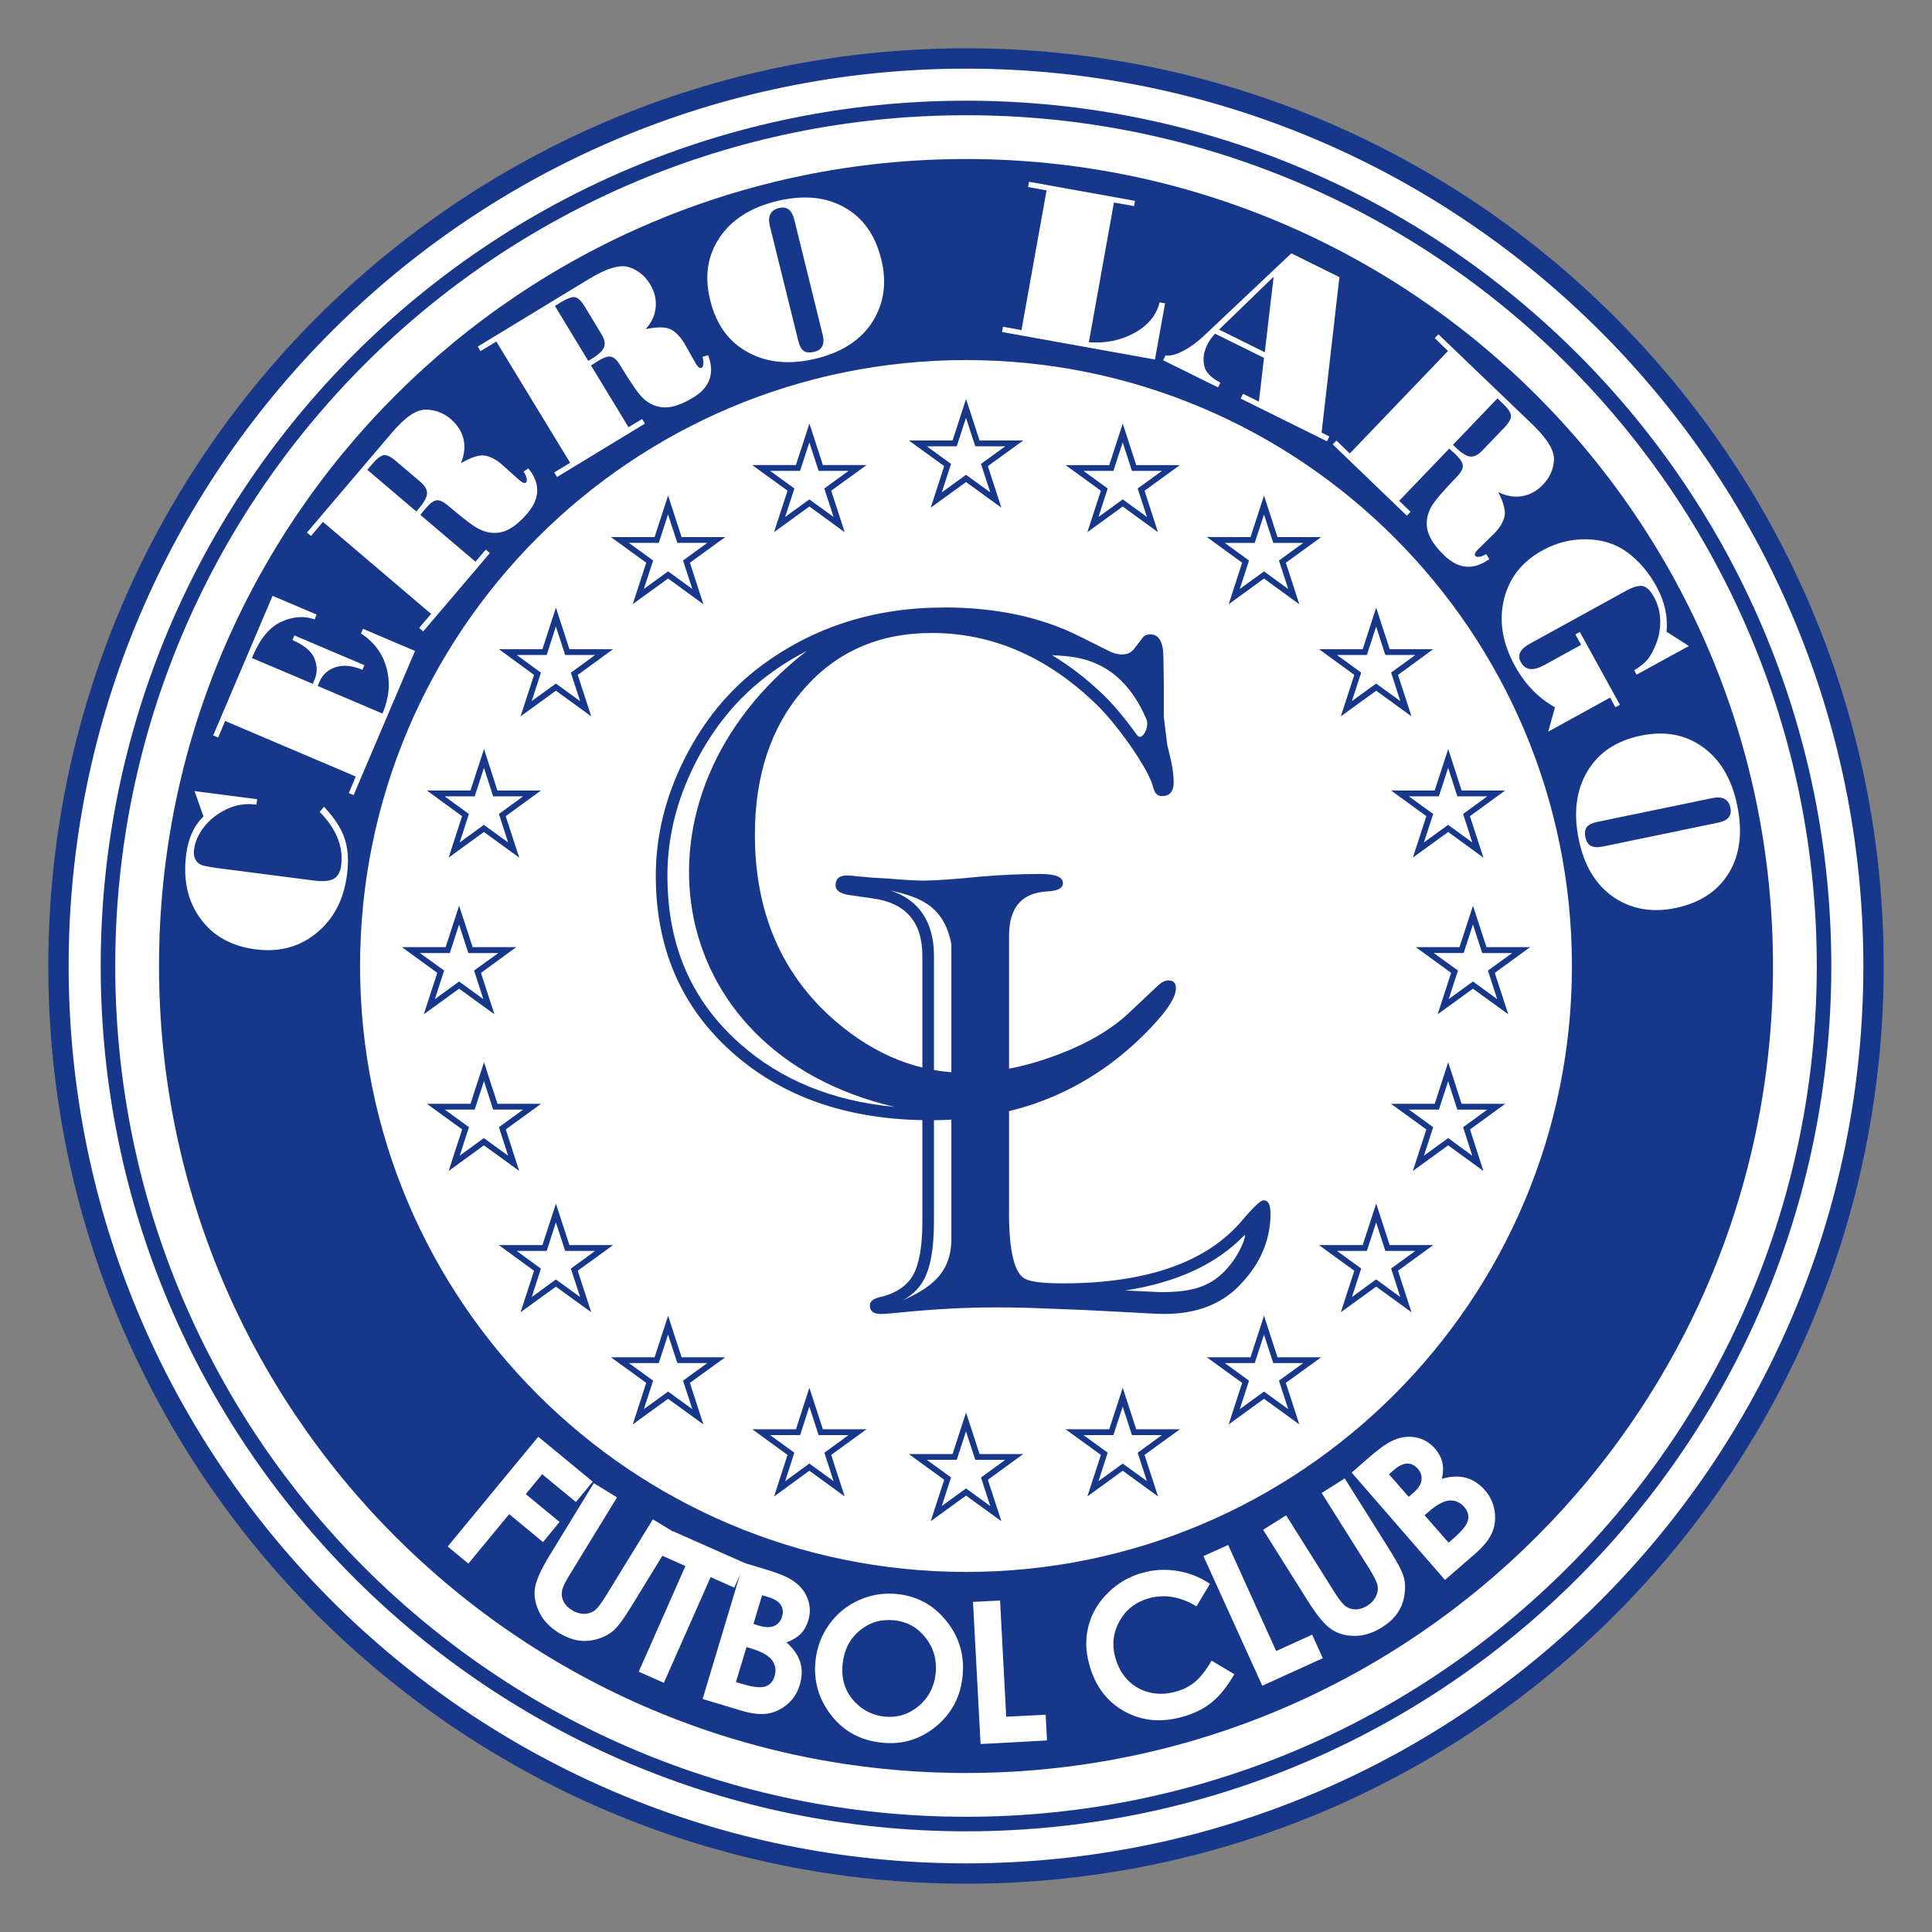 <?xml version="1.0" encoding="UTF-8" standalone="no"?>
<svg
   xmlns:dc="http://purl.org/dc/elements/1.1/"
   xmlns:cc="http://creativecommons.org/ns#"
   xmlns:rdf="http://www.w3.org/1999/02/22-rdf-syntax-ns#"
   xmlns:svg="http://www.w3.org/2000/svg"
   xmlns="http://www.w3.org/2000/svg"
   xmlns:sodipodi="http://sodipodi.sourceforge.net/DTD/sodipodi-0.dtd"
   xmlns:inkscape="http://www.inkscape.org/namespaces/inkscape"
   width="1000"
   height="1000"
   viewBox="0 0 750 750"
   version="1.1"
   id="svg99"
   sodipodi:docname="Cerro Largo Fútbol Club.svg"
   inkscape:version="1.0.1 (3bc2e813f5, 2020-09-07)">
  <rect x="0" y="0" width="750" height="750" fill="#808080" stroke="none"/>
  <defs
     id="defs103" />
  <sodipodi:namedview
     pagecolor="#ffffff"
     bordercolor="#666666"
     borderopacity="1"
     objecttolerance="10"
     gridtolerance="10"
     guidetolerance="10"
     inkscape:pageopacity="0"
     inkscape:pageshadow="2"
     inkscape:window-width="1920"
     inkscape:window-height="1017"
     id="namedview101"
     showgrid="false"
     inkscape:zoom="0.827"
     inkscape:cx="500"
     inkscape:cy="500"
     inkscape:window-x="-8"
     inkscape:window-y="-8"
     inkscape:window-maximized="1"
     inkscape:current-layer="svg99"
     inkscape:document-rotation="0"
     units="px" />
  <g
     id="g979"
     transform="matrix(10.478,0,0,10.478,18.75,18.75)">
    <g
       id="surface1">
      <path
         style="fill:#17388a;fill-opacity:1;fill-rule:nonzero;stroke:none"
         d="M 68,34 C 68,52.777 52.777,68 34,68 15.223,68 0,52.777 0,34 0,15.223 15.223,0 34,0 52.777,0 68,15.223 68,34"
         id="path2" />
      <path
         style="fill:#ffffff;fill-opacity:1;fill-rule:nonzero;stroke:none"
         d="M 34,66.059 C 16.293,66.059 1.941,51.703 1.941,34 1.941,16.297 16.293,1.941 34,1.941 51.707,1.941 66.059,16.297 66.059,34 66.059,51.703 51.707,66.059 34,66.059 Z M 34,0.754 C 15.641,0.754 0.754,15.641 0.754,34 0.754,52.359 15.641,67.246 34,67.246 52.359,67.246 67.246,52.359 67.246,34 67.246,15.641 52.359,0.754 34,0.754"
         id="path4" />
      <path
         style="fill:#ffffff;fill-opacity:1;fill-rule:nonzero;stroke:none"
         d="M 34,63.898 C 17.488,63.898 4.102,50.512 4.102,34 4.102,17.488 17.488,4.102 34,4.102 50.512,4.102 63.898,17.488 63.898,34 63.898,50.512 50.512,63.898 34,63.898 Z M 34,2.48 C 16.594,2.48 2.48,16.594 2.48,34 2.48,51.406 16.594,65.52 34,65.52 51.406,65.52 65.52,51.406 65.52,34 65.52,16.594 51.406,2.48 34,2.48"
         id="path6" />
      <path
         style="fill:#ffffff;fill-opacity:1;fill-rule:nonzero;stroke:none"
         d="M 56.449,34 C 56.449,46.395 46.395,56.449 34,56.449 21.602,56.449 11.551,46.395 11.551,34 11.551,21.605 21.602,11.551 34,11.551 46.395,11.551 56.449,21.605 56.449,34"
         id="path8" />
      <path
         style="fill:#17388a;fill-opacity:1;fill-rule:nonzero;stroke:none"
         d="m 33.656,14.746 c 0,0 0.227,-0.691 0.344,-1.055 0.117,0.363 0.344,1.055 0.344,1.055 0,0 0.73,0 1.109,0 -0.309,0.223 -0.898,0.652 -0.898,0.652 0,0 0.227,0.695 0.344,1.055 C 34.59,16.23 34,15.801 34,15.801 c 0,0 -0.59,0.43 -0.898,0.652 0.117,-0.359 0.344,-1.055 0.344,-1.055 0,0 -0.59,-0.43 -0.898,-0.652 0.379,0 1.109,0 1.109,0 z M 33.5,14.531 c -0.141,0 -1.617,0 -1.617,0 0,0 1.195,0.867 1.309,0.949 -0.043,0.133 -0.5,1.539 -0.5,1.539 0,0 1.195,-0.867 1.309,-0.949 0.113,0.082 1.309,0.949 1.309,0.949 0,0 -0.457,-1.406 -0.5,-1.539 0.113,-0.082 1.309,-0.949 1.309,-0.949 0,0 -1.477,0 -1.617,0 -0.043,-0.133 -0.5,-1.539 -0.5,-1.539 0,0 -0.457,1.406 -0.5,1.539"
         id="path10" />
      <path
         style="fill:#17388a;fill-opacity:1;fill-rule:nonzero;stroke:none"
         d="m 33.656,52.297 c 0,0 0.227,-0.691 0.344,-1.055 0.117,0.363 0.344,1.055 0.344,1.055 0,0 0.73,0 1.109,0 -0.309,0.227 -0.898,0.652 -0.898,0.652 0,0 0.227,0.695 0.344,1.059 C 34.59,53.781 34,53.355 34,53.355 c 0,0 -0.59,0.426 -0.898,0.652 0.117,-0.363 0.344,-1.059 0.344,-1.059 0,0 -0.59,-0.426 -0.898,-0.652 0.379,0 1.109,0 1.109,0 z M 33.5,52.082 c -0.141,0 -1.617,0 -1.617,0 0,0 1.195,0.871 1.309,0.953 -0.043,0.129 -0.5,1.535 -0.5,1.535 0,0 1.195,-0.867 1.309,-0.949 0.113,0.082 1.309,0.949 1.309,0.949 0,0 -0.457,-1.406 -0.5,-1.535 0.113,-0.082 1.309,-0.953 1.309,-0.953 0,0 -1.477,0 -1.617,0 -0.043,-0.133 -0.5,-1.539 -0.5,-1.539 0,0 -0.457,1.406 -0.5,1.539"
         id="path12" />
      <path
         style="fill:#17388a;fill-opacity:1;fill-rule:nonzero;stroke:none"
         d="m 27.852,15.656 c 0,0 0.227,-0.695 0.344,-1.055 0.117,0.359 0.344,1.055 0.344,1.055 0,0 0.73,0 1.109,0 C 29.34,15.879 28.75,16.309 28.75,16.309 c 0,0 0.227,0.691 0.344,1.055 -0.309,-0.223 -0.898,-0.652 -0.898,-0.652 0,0 -0.59,0.43 -0.898,0.652 0.121,-0.363 0.344,-1.055 0.344,-1.055 0,0 -0.59,-0.43 -0.898,-0.652 0.383,0 1.109,0 1.109,0 z m -0.156,-0.215 c -0.137,0 -1.617,0 -1.617,0 0,0 1.199,0.867 1.309,0.949 -0.043,0.133 -0.5,1.535 -0.5,1.535 0,0 1.199,-0.867 1.309,-0.949 0.113,0.082 1.309,0.953 1.309,0.953 0,0 -0.457,-1.406 -0.5,-1.539 0.113,-0.082 1.309,-0.949 1.309,-0.949 0,0 -1.477,0 -1.617,0 -0.043,-0.133 -0.5,-1.539 -0.5,-1.539 0,0 -0.457,1.406 -0.5,1.539"
         id="path14" />
      <path
         style="fill:#17388a;fill-opacity:1;fill-rule:nonzero;stroke:none"
         d="m 39.805,50.324 c 0.117,0.359 0.344,1.055 0.344,1.055 0,0 0.727,0 1.109,0 -0.309,0.223 -0.898,0.652 -0.898,0.652 0,0 0.223,0.695 0.344,1.055 -0.309,-0.223 -0.898,-0.652 -0.898,-0.652 0,0 -0.59,0.43 -0.898,0.652 C 39.023,52.727 39.25,52.031 39.25,52.031 c 0,0 -0.59,-0.43 -0.898,-0.652 0.379,0 1.109,0 1.109,0 0,0 0.227,-0.695 0.344,-1.055 z m -0.5,0.84 c -0.141,0 -1.617,0 -1.617,0 0,0 1.195,0.867 1.309,0.949 -0.043,0.133 -0.5,1.539 -0.5,1.539 0,0 1.195,-0.871 1.309,-0.953 0.113,0.082 1.309,0.953 1.309,0.953 0,0 -0.457,-1.406 -0.5,-1.539 0.113,-0.082 1.309,-0.949 1.309,-0.949 0,0 -1.48,0 -1.617,0 -0.043,-0.133 -0.5,-1.539 -0.5,-1.539 0,0 -0.457,1.406 -0.5,1.539"
         id="path16" />
      <path
         style="fill:#17388a;fill-opacity:1;fill-rule:nonzero;stroke:none"
         d="m 22.617,18.324 c 0,0 0.227,-0.695 0.344,-1.055 0.117,0.359 0.344,1.055 0.344,1.055 0,0 0.727,0 1.109,0 -0.309,0.223 -0.898,0.652 -0.898,0.652 0,0 0.227,0.691 0.344,1.055 -0.309,-0.223 -0.898,-0.652 -0.898,-0.652 0,0 -0.59,0.43 -0.898,0.652 0.117,-0.363 0.344,-1.055 0.344,-1.055 0,0 -0.59,-0.43 -0.898,-0.652 0.379,0 1.109,0 1.109,0 z m -0.156,-0.215 c -0.141,0 -1.617,0 -1.617,0 0,0 1.195,0.867 1.309,0.949 -0.043,0.133 -0.5,1.535 -0.5,1.535 0,0 1.195,-0.867 1.309,-0.949 0.113,0.082 1.309,0.953 1.309,0.953 0,0 -0.457,-1.406 -0.5,-1.539 0.113,-0.082 1.309,-0.949 1.309,-0.949 0,0 -1.477,0 -1.617,0 -0.043,-0.133 -0.5,-1.539 -0.5,-1.539 0,0 -0.457,1.406 -0.5,1.539"
         id="path18" />
      <path
         style="fill:#17388a;fill-opacity:1;fill-rule:nonzero;stroke:none"
         d="m 45.039,47.656 c 0.117,0.363 0.344,1.055 0.344,1.055 0,0 0.727,0 1.109,0 -0.309,0.223 -0.898,0.652 -0.898,0.652 0,0 0.227,0.695 0.344,1.055 -0.309,-0.223 -0.898,-0.652 -0.898,-0.652 0,0 -0.59,0.43 -0.898,0.652 0.117,-0.359 0.344,-1.055 0.344,-1.055 0,0 -0.59,-0.43 -0.898,-0.652 0.383,0 1.109,0 1.109,0 0,0 0.227,-0.691 0.344,-1.055 z m -0.5,0.84 c -0.141,0 -1.617,0 -1.617,0 0,0 1.195,0.867 1.309,0.949 -0.043,0.133 -0.5,1.539 -0.5,1.539 0,0 1.195,-0.871 1.309,-0.949 0.113,0.078 1.309,0.949 1.309,0.949 0,0 -0.457,-1.406 -0.5,-1.539 0.113,-0.082 1.309,-0.949 1.309,-0.949 0,0 -1.48,0 -1.617,0 -0.043,-0.133 -0.5,-1.539 -0.5,-1.539 0,0 -0.457,1.406 -0.5,1.539"
         id="path20" />
      <path
         style="fill:#17388a;fill-opacity:1;fill-rule:nonzero;stroke:none"
         d="m 18.465,22.477 c 0,0 0.223,-0.691 0.34,-1.055 0.117,0.363 0.344,1.055 0.344,1.055 0,0 0.73,0 1.109,0 -0.305,0.227 -0.898,0.656 -0.898,0.656 0,0 0.227,0.691 0.344,1.055 -0.309,-0.223 -0.898,-0.652 -0.898,-0.652 0,0 -0.59,0.426 -0.898,0.648 0.121,-0.359 0.344,-1.051 0.344,-1.051 0,0 -0.59,-0.43 -0.898,-0.656 0.383,0 1.113,0 1.113,0 z m -0.16,-0.215 c -0.137,0 -1.613,0 -1.613,0 0,0 1.195,0.871 1.305,0.953 -0.043,0.129 -0.5,1.535 -0.5,1.535 0,0 1.199,-0.867 1.309,-0.949 0.113,0.082 1.309,0.949 1.309,0.949 0,0 -0.457,-1.406 -0.5,-1.535 0.113,-0.082 1.309,-0.953 1.309,-0.953 0,0 -1.477,0 -1.617,0 -0.043,-0.133 -0.5,-1.539 -0.5,-1.539 0,0 -0.457,1.406 -0.5,1.539"
         id="path22" />
      <path
         style="fill:#17388a;fill-opacity:1;fill-rule:nonzero;stroke:none"
         d="m 49.195,43.5 c 0.117,0.363 0.34,1.055 0.34,1.055 0,0 0.73,0 1.113,0 C 50.34,44.781 49.75,45.207 49.75,45.207 c 0,0 0.223,0.695 0.34,1.059 -0.305,-0.227 -0.895,-0.656 -0.895,-0.656 0,0 -0.594,0.43 -0.898,0.656 0.117,-0.363 0.344,-1.059 0.344,-1.059 0,0 -0.59,-0.426 -0.898,-0.652 0.379,0 1.109,0 1.109,0 0,0 0.227,-0.691 0.344,-1.055 z m -0.5,0.84 c -0.141,0 -1.617,0 -1.617,0 0,0 1.195,0.871 1.309,0.949 -0.043,0.133 -0.5,1.539 -0.5,1.539 0,0 1.195,-0.867 1.309,-0.949 0.109,0.082 1.309,0.949 1.309,0.949 0,0 -0.457,-1.406 -0.5,-1.539 0.109,-0.078 1.305,-0.949 1.305,-0.949 0,0 -1.477,0 -1.613,0 -0.043,-0.133 -0.5,-1.539 -0.5,-1.539 0,0 -0.457,1.406 -0.5,1.539"
         id="path24" />
      <path
         style="fill:#17388a;fill-opacity:1;fill-rule:nonzero;stroke:none"
         d="m 15.797,27.715 c 0,0 0.223,-0.695 0.344,-1.059 0.117,0.363 0.34,1.059 0.34,1.059 0,0 0.73,0 1.109,0 -0.309,0.223 -0.895,0.652 -0.895,0.652 0,0 0.223,0.691 0.34,1.055 -0.309,-0.223 -0.898,-0.652 -0.898,-0.652 0,0 -0.59,0.43 -0.895,0.652 0.117,-0.363 0.34,-1.055 0.34,-1.055 0,0 -0.59,-0.43 -0.895,-0.652 0.379,0 1.109,0 1.109,0 z m -0.156,-0.219 c -0.141,0 -1.617,0 -1.617,0 0,0 1.195,0.871 1.305,0.953 -0.043,0.133 -0.496,1.535 -0.496,1.535 0,0 1.195,-0.867 1.305,-0.949 0.113,0.082 1.309,0.949 1.309,0.949 0,0 -0.457,-1.402 -0.5,-1.535 0.113,-0.082 1.309,-0.953 1.309,-0.953 0,0 -1.477,0 -1.617,0 -0.043,-0.133 -0.496,-1.535 -0.496,-1.535 0,0 -0.461,1.402 -0.5,1.535"
         id="path26" />
      <path
         style="fill:#17388a;fill-opacity:1;fill-rule:nonzero;stroke:none"
         d="m 51.863,38.266 c 0.117,0.363 0.34,1.055 0.34,1.055 0,0 0.73,0 1.109,0 -0.305,0.223 -0.895,0.652 -0.895,0.652 0,0 0.223,0.695 0.34,1.055 C 52.453,40.805 51.863,40.375 51.863,40.375 c 0,0 -0.59,0.43 -0.898,0.652 0.117,-0.359 0.344,-1.055 0.344,-1.055 0,0 -0.59,-0.43 -0.898,-0.652 0.379,0 1.109,0 1.109,0 0,0 0.223,-0.691 0.344,-1.055 z m -0.5,0.84 c -0.141,0 -1.617,0 -1.617,0 0,0 1.195,0.867 1.309,0.949 -0.043,0.133 -0.5,1.539 -0.5,1.539 0,0 1.195,-0.871 1.309,-0.949 0.109,0.078 1.305,0.949 1.305,0.949 0,0 -0.453,-1.406 -0.496,-1.539 0.109,-0.082 1.305,-0.949 1.305,-0.949 0,0 -1.477,0 -1.617,0 -0.039,-0.133 -0.496,-1.539 -0.496,-1.539 0,0 -0.457,1.406 -0.5,1.539"
         id="path28" />
      <path
         style="fill:#17388a;fill-opacity:1;fill-rule:nonzero;stroke:none"
         d="m 14.875,33.52 c 0,0 0.227,-0.695 0.344,-1.055 0.117,0.359 0.344,1.055 0.344,1.055 0,0 0.73,0 1.109,0 -0.309,0.223 -0.898,0.648 -0.898,0.648 0,0 0.227,0.695 0.344,1.059 -0.309,-0.223 -0.898,-0.652 -0.898,-0.652 0,0 -0.59,0.43 -0.898,0.652 0.117,-0.363 0.344,-1.059 0.344,-1.059 0,0 -0.59,-0.426 -0.898,-0.648 0.383,0 1.109,0 1.109,0 z m -0.156,-0.219 c -0.137,0 -1.617,0 -1.617,0 0,0 1.195,0.871 1.309,0.953 -0.043,0.133 -0.5,1.535 -0.5,1.535 0,0 1.195,-0.867 1.309,-0.949 0.113,0.082 1.309,0.949 1.309,0.949 0,0 -0.457,-1.402 -0.5,-1.535 0.113,-0.082 1.309,-0.953 1.309,-0.953 0,0 -1.477,0 -1.617,0 -0.043,-0.133 -0.5,-1.535 -0.5,-1.535 0,0 -0.457,1.402 -0.5,1.535"
         id="path30" />
      <path
         style="fill:#17388a;fill-opacity:1;fill-rule:nonzero;stroke:none"
         d="m 52.781,32.461 c 0.117,0.363 0.344,1.059 0.344,1.059 0,0 0.727,0 1.109,0 -0.309,0.223 -0.898,0.648 -0.898,0.648 0,0 0.223,0.695 0.344,1.059 C 53.371,35 52.781,34.574 52.781,34.574 c 0,0 -0.59,0.426 -0.898,0.652 0.117,-0.363 0.344,-1.059 0.344,-1.059 0,0 -0.59,-0.426 -0.898,-0.648 0.383,0 1.109,0 1.109,0 0,0 0.227,-0.695 0.344,-1.059 z m -0.5,0.84 c -0.141,0 -1.617,0 -1.617,0 0,0 1.195,0.871 1.309,0.953 -0.043,0.133 -0.5,1.535 -0.5,1.535 0,0 1.195,-0.867 1.309,-0.949 0.113,0.082 1.309,0.949 1.309,0.949 0,0 -0.457,-1.402 -0.5,-1.535 0.113,-0.082 1.309,-0.953 1.309,-0.953 0,0 -1.48,0 -1.617,0 -0.043,-0.133 -0.5,-1.535 -0.5,-1.535 0,0 -0.457,1.402 -0.5,1.535"
         id="path32" />
      <path
         style="fill:#17388a;fill-opacity:1;fill-rule:nonzero;stroke:none"
         d="m 15.797,39.32 c 0,0 0.223,-0.691 0.344,-1.055 0.117,0.363 0.34,1.055 0.34,1.055 0,0 0.73,0 1.109,0 -0.309,0.223 -0.895,0.652 -0.895,0.652 0,0 0.223,0.695 0.34,1.055 C 16.727,40.805 16.137,40.375 16.137,40.375 c 0,0 -0.59,0.43 -0.895,0.652 0.117,-0.359 0.344,-1.055 0.344,-1.055 0,0 -0.594,-0.43 -0.898,-0.652 0.379,0 1.109,0 1.109,0 z m -0.156,-0.215 c -0.141,0 -1.617,0 -1.617,0 0,0 1.195,0.867 1.309,0.949 -0.047,0.133 -0.5,1.539 -0.5,1.539 0,0 1.195,-0.871 1.305,-0.949 0.113,0.078 1.309,0.949 1.309,0.949 0,0 -0.457,-1.406 -0.496,-1.539 0.109,-0.082 1.305,-0.949 1.305,-0.949 0,0 -1.477,0 -1.613,0 -0.047,-0.133 -0.5,-1.539 -0.5,-1.539 0,0 -0.461,1.406 -0.5,1.539"
         id="path34" />
      <path
         style="fill:#17388a;fill-opacity:1;fill-rule:nonzero;stroke:none"
         d="m 51.863,26.656 c 0.117,0.363 0.34,1.059 0.34,1.059 0,0 0.73,0 1.109,0 -0.305,0.223 -0.895,0.652 -0.895,0.652 0,0 0.223,0.691 0.34,1.055 -0.305,-0.223 -0.895,-0.652 -0.895,-0.652 0,0 -0.59,0.43 -0.898,0.652 0.117,-0.363 0.344,-1.055 0.344,-1.055 0,0 -0.59,-0.43 -0.898,-0.652 0.379,0 1.109,0 1.109,0 0,0 0.223,-0.695 0.344,-1.059 z m -0.5,0.84 c -0.141,0 -1.617,0 -1.617,0 0,0 1.195,0.871 1.309,0.953 -0.043,0.133 -0.5,1.535 -0.5,1.535 0,0 1.195,-0.867 1.309,-0.949 0.109,0.082 1.305,0.949 1.305,0.949 0,0 -0.453,-1.402 -0.5,-1.535 0.113,-0.082 1.309,-0.953 1.309,-0.953 0,0 -1.477,0 -1.617,0 -0.039,-0.133 -0.496,-1.535 -0.496,-1.535 0,0 -0.457,1.402 -0.5,1.535"
         id="path36" />
      <path
         style="fill:#17388a;fill-opacity:1;fill-rule:nonzero;stroke:none"
         d="m 18.465,44.555 c 0,0 0.223,-0.691 0.34,-1.055 0.117,0.363 0.344,1.055 0.344,1.055 0,0 0.73,0 1.109,0 -0.305,0.227 -0.898,0.656 -0.898,0.656 0,0 0.227,0.691 0.344,1.055 -0.305,-0.227 -0.898,-0.652 -0.898,-0.652 0,0 -0.59,0.426 -0.895,0.652 C 18.027,45.902 18.25,45.211 18.25,45.211 c 0,0 -0.59,-0.43 -0.898,-0.656 0.383,0 1.113,0 1.113,0 z m -0.16,-0.215 c -0.137,0 -1.613,0 -1.613,0 0,0 1.195,0.871 1.305,0.953 -0.043,0.129 -0.5,1.535 -0.5,1.535 0,0 1.199,-0.867 1.309,-0.949 0.113,0.082 1.309,0.949 1.309,0.949 0,0 -0.457,-1.406 -0.5,-1.539 0.113,-0.078 1.309,-0.949 1.309,-0.949 0,0 -1.477,0 -1.617,0 -0.043,-0.133 -0.5,-1.535 -0.5,-1.535 0,0 -0.457,1.402 -0.5,1.535"
         id="path38" />
      <path
         style="fill:#17388a;fill-opacity:1;fill-rule:nonzero;stroke:none"
         d="m 49.195,21.422 c 0.117,0.363 0.34,1.055 0.34,1.055 0,0 0.73,0 1.113,0 C 50.34,22.703 49.75,23.129 49.75,23.129 c 0,0 0.223,0.695 0.34,1.055 -0.305,-0.223 -0.895,-0.648 -0.895,-0.648 0,0 -0.594,0.426 -0.898,0.648 0.117,-0.359 0.344,-1.055 0.344,-1.055 0,0 -0.59,-0.426 -0.898,-0.652 0.379,0 1.109,0 1.109,0 0,0 0.227,-0.691 0.344,-1.055 z m -0.5,0.84 c -0.141,0 -1.617,0 -1.617,0 0,0 1.195,0.871 1.309,0.953 -0.043,0.129 -0.5,1.535 -0.5,1.535 0,0 1.195,-0.867 1.309,-0.949 0.109,0.082 1.309,0.949 1.309,0.949 0,0 -0.457,-1.406 -0.5,-1.535 0.109,-0.082 1.305,-0.953 1.305,-0.953 0,0 -1.477,0 -1.613,0 -0.043,-0.133 -0.5,-1.539 -0.5,-1.539 0,0 -0.457,1.406 -0.5,1.539"
         id="path40" />
      <path
         style="fill:#17388a;fill-opacity:1;fill-rule:nonzero;stroke:none"
         d="m 22.617,48.711 c 0,0 0.227,-0.691 0.344,-1.055 0.117,0.363 0.344,1.055 0.344,1.055 0,0 0.73,0 1.109,0 -0.309,0.223 -0.898,0.652 -0.898,0.652 0,0 0.227,0.695 0.344,1.055 -0.309,-0.223 -0.898,-0.652 -0.898,-0.652 0,0 -0.59,0.43 -0.898,0.652 0.117,-0.359 0.344,-1.055 0.344,-1.055 0,0 -0.59,-0.43 -0.898,-0.652 0.383,0 1.109,0 1.109,0 z m -0.156,-0.215 c -0.137,0 -1.617,0 -1.617,0 0,0 1.195,0.867 1.309,0.949 -0.043,0.133 -0.5,1.539 -0.5,1.539 0,0 1.195,-0.871 1.309,-0.949 0.113,0.078 1.309,0.949 1.309,0.949 0,0 -0.457,-1.406 -0.5,-1.539 0.113,-0.082 1.309,-0.949 1.309,-0.949 0,0 -1.477,0 -1.617,0 -0.043,-0.133 -0.5,-1.539 -0.5,-1.539 0,0 -0.457,1.406 -0.5,1.539"
         id="path42" />
      <path
         style="fill:#17388a;fill-opacity:1;fill-rule:nonzero;stroke:none"
         d="m 45.039,17.27 c 0.117,0.359 0.344,1.055 0.344,1.055 0,0 0.727,0 1.109,0 -0.309,0.223 -0.898,0.652 -0.898,0.652 0,0 0.227,0.691 0.344,1.055 -0.309,-0.223 -0.898,-0.652 -0.898,-0.652 0,0 -0.59,0.43 -0.898,0.652 0.117,-0.363 0.344,-1.055 0.344,-1.055 0,0 -0.59,-0.43 -0.898,-0.652 0.383,0 1.109,0 1.109,0 0,0 0.227,-0.695 0.344,-1.055 z m -0.5,0.84 c -0.141,0 -1.617,-0.004 -1.617,-0.004 0,0 1.195,0.871 1.309,0.953 -0.043,0.133 -0.5,1.539 -0.5,1.539 0,0 1.195,-0.871 1.309,-0.953 0.113,0.082 1.309,0.953 1.309,0.953 0,0 -0.457,-1.406 -0.5,-1.539 0.113,-0.082 1.309,-0.949 1.309,-0.949 0,0 -1.48,0 -1.617,0 -0.043,-0.133 -0.5,-1.539 -0.5,-1.539 0,0 -0.457,1.406 -0.5,1.539"
         id="path44" />
      <path
         style="fill:#17388a;fill-opacity:1;fill-rule:nonzero;stroke:none"
         d="m 27.855,51.379 c 0,0 0.223,-0.695 0.34,-1.055 0.121,0.359 0.344,1.055 0.344,1.055 0,0 0.73,0 1.109,0 -0.305,0.223 -0.895,0.652 -0.895,0.652 0,0 0.223,0.695 0.34,1.055 -0.309,-0.223 -0.898,-0.652 -0.898,-0.652 0,0 -0.59,0.43 -0.895,0.652 0.117,-0.363 0.34,-1.055 0.34,-1.055 0,0 -0.59,-0.43 -0.898,-0.652 0.383,0 1.113,0 1.113,0 z m -0.156,-0.215 c -0.141,0 -1.617,0 -1.617,0 0,0 1.195,0.867 1.305,0.949 -0.043,0.133 -0.496,1.539 -0.496,1.539 0,0 1.195,-0.871 1.305,-0.953 0.113,0.082 1.309,0.953 1.309,0.953 0,0 -0.457,-1.406 -0.5,-1.539 0.113,-0.082 1.309,-0.949 1.309,-0.949 0,0 -1.477,0 -1.617,0 -0.043,-0.133 -0.5,-1.539 -0.5,-1.539 0,0 -0.457,1.406 -0.496,1.539"
         id="path46" />
      <path
         style="fill:#17388a;fill-opacity:1;fill-rule:nonzero;stroke:none"
         d="m 39.805,14.602 c 0.117,0.359 0.344,1.055 0.344,1.055 0,0 0.727,0 1.109,0 -0.309,0.223 -0.898,0.652 -0.898,0.652 0,0 0.223,0.691 0.344,1.055 -0.309,-0.223 -0.898,-0.652 -0.898,-0.652 0,0 -0.59,0.43 -0.898,0.652 C 39.023,17 39.25,16.309 39.25,16.309 c 0,0 -0.59,-0.43 -0.898,-0.652 0.379,0 1.109,0 1.109,0 0,0 0.227,-0.695 0.344,-1.055 z m -0.5,0.84 c -0.141,0 -1.617,0 -1.617,0 0,0 1.195,0.867 1.309,0.949 -0.043,0.133 -0.5,1.535 -0.5,1.535 0,0 1.195,-0.867 1.309,-0.949 0.109,0.082 1.305,0.949 1.305,0.949 0,0 -0.453,-1.402 -0.496,-1.535 0.109,-0.082 1.309,-0.949 1.309,-0.949 0,0 -1.48,0 -1.617,0 -0.043,-0.133 -0.5,-1.539 -0.5,-1.539 0,0 -0.457,1.406 -0.5,1.539"
         id="path48" />
      <path
         style="fill:#ffffff;fill-opacity:1;fill-rule:nonzero;stroke:none"
         d="m 18.152,51.441 2.02,1.664 -0.625,0.754 -1.25,-1.031 -0.609,0.738 1.254,1.031 -0.613,0.746 -1.254,-1.035 -1.512,1.832 -0.766,-0.633 3.355,-4.066"
         id="path50" />
      <path
         style="fill:#ffffff;fill-opacity:1;fill-rule:nonzero;stroke:none"
         d="m 20.211,53.16 0.859,0.527 -1.781,2.91 c -0.152,0.25 -0.242,0.441 -0.258,0.57 -0.023,0.133 0,0.258 0.062,0.383 0.062,0.125 0.168,0.23 0.309,0.316 0.148,0.094 0.301,0.137 0.453,0.137 0.152,-0.004 0.281,-0.047 0.387,-0.125 0.109,-0.082 0.254,-0.273 0.438,-0.578 L 22.398,54.5 l 0.859,0.523 -1.645,2.684 c -0.273,0.449 -0.492,0.75 -0.652,0.895 -0.156,0.145 -0.359,0.254 -0.602,0.328 -0.242,0.074 -0.48,0.094 -0.719,0.059 -0.234,-0.039 -0.477,-0.133 -0.727,-0.285 -0.324,-0.199 -0.562,-0.445 -0.711,-0.742 -0.152,-0.301 -0.211,-0.594 -0.176,-0.883 0.035,-0.289 0.215,-0.699 0.543,-1.234 l 1.641,-2.684"
         id="path52" />
      <path
         style="fill:#ffffff;fill-opacity:1;fill-rule:nonzero;stroke:none"
         d="m 23.152,54.945 2.664,1.18 -0.402,0.906 -0.875,-0.391 -1.734,3.918 L 21.875,60.145 23.605,56.23 22.75,55.852 l 0.402,-0.906"
         id="path54" />
      <path
         style="fill:#ffffff;fill-opacity:1;fill-rule:nonzero;stroke:none"
         d="M 26.445,57.312 26.125,58.375 l 0.207,0.066 c 0.234,0.07 0.422,0.07 0.566,0.008 0.141,-0.066 0.238,-0.18 0.289,-0.352 0.047,-0.156 0.031,-0.301 -0.047,-0.426 -0.082,-0.121 -0.23,-0.219 -0.449,-0.285 z m -0.578,1.922 -0.391,1.297 0.242,0.07 c 0.398,0.121 0.68,0.148 0.852,0.09 0.168,-0.059 0.281,-0.184 0.336,-0.375 0.066,-0.219 0.039,-0.414 -0.086,-0.59 -0.125,-0.176 -0.379,-0.316 -0.754,-0.434 z m -1.625,1.922 1.516,-5.047 0.793,0.238 c 0.461,0.137 0.785,0.266 0.98,0.391 0.277,0.172 0.477,0.391 0.586,0.664 0.113,0.27 0.129,0.555 0.039,0.848 -0.059,0.191 -0.148,0.355 -0.277,0.488 -0.129,0.133 -0.305,0.238 -0.531,0.32 0.266,0.238 0.434,0.484 0.512,0.742 0.078,0.262 0.07,0.535 -0.02,0.832 -0.082,0.285 -0.234,0.52 -0.449,0.711 -0.219,0.188 -0.461,0.305 -0.727,0.352 -0.266,0.047 -0.602,0.008 -1.008,-0.113 L 24.242,61.156"
         id="path56" />
      <path
         style="fill:#ffffff;fill-opacity:1;fill-rule:nonzero;stroke:none"
         d="m 31.344,58.242 c -0.488,-0.051 -0.914,0.074 -1.277,0.375 -0.367,0.301 -0.582,0.711 -0.637,1.234 -0.062,0.578 0.098,1.059 0.477,1.441 0.293,0.297 0.648,0.469 1.066,0.516 0.473,0.051 0.895,-0.078 1.266,-0.383 0.367,-0.305 0.582,-0.711 0.637,-1.211 0.051,-0.5 -0.07,-0.938 -0.367,-1.32 -0.297,-0.383 -0.684,-0.602 -1.164,-0.652 z m 0.113,-0.973 c 0.742,0.078 1.352,0.414 1.828,1.012 0.473,0.594 0.668,1.277 0.586,2.051 -0.082,0.762 -0.418,1.383 -1,1.855 -0.586,0.473 -1.25,0.668 -2.004,0.586 -0.785,-0.086 -1.41,-0.426 -1.871,-1.027 -0.461,-0.602 -0.652,-1.273 -0.57,-2.023 0.055,-0.5 0.227,-0.949 0.516,-1.344 0.285,-0.395 0.656,-0.691 1.105,-0.891 0.453,-0.199 0.922,-0.273 1.41,-0.219"
         id="path58" />
      <path
         style="fill:#ffffff;fill-opacity:1;fill-rule:nonzero;stroke:none"
         d="m 34.258,57.559 1.004,-0.051 0.227,4.305 1.461,-0.074 0.051,0.953 -2.461,0.133 -0.281,-5.266"
         id="path60" />
      <path
         style="fill:#ffffff;fill-opacity:1;fill-rule:nonzero;stroke:none"
         d="m 43.039,56.891 -0.5,0.832 c -0.594,-0.359 -1.18,-0.457 -1.758,-0.301 -0.484,0.137 -0.848,0.414 -1.09,0.84 -0.238,0.426 -0.293,0.879 -0.16,1.363 0.098,0.34 0.254,0.621 0.473,0.844 0.219,0.219 0.484,0.367 0.797,0.445 0.309,0.074 0.629,0.066 0.961,-0.027 0.281,-0.074 0.523,-0.199 0.727,-0.367 0.203,-0.172 0.406,-0.434 0.609,-0.785 l 0.844,0.504 c -0.273,0.469 -0.559,0.82 -0.852,1.055 -0.297,0.234 -0.656,0.41 -1.086,0.527 -0.789,0.219 -1.504,0.148 -2.148,-0.215 -0.641,-0.359 -1.07,-0.934 -1.285,-1.715 -0.145,-0.508 -0.152,-0.988 -0.031,-1.445 0.117,-0.461 0.359,-0.867 0.723,-1.227 0.359,-0.355 0.785,-0.602 1.277,-0.738 0.422,-0.117 0.848,-0.141 1.285,-0.07 0.438,0.07 0.844,0.23 1.215,0.48"
         id="path62" />
      <path
         style="fill:#ffffff;fill-opacity:1;fill-rule:nonzero;stroke:none"
         d="m 42.797,55.863 0.914,-0.414 1.781,3.93 1.332,-0.605 0.395,0.871 -2.242,1.02 -2.18,-4.801"
         id="path64" />
      <path
         style="fill:#ffffff;fill-opacity:1;fill-rule:nonzero;stroke:none"
         d="m 45.008,54.887 0.852,-0.535 1.816,2.887 c 0.16,0.25 0.289,0.41 0.398,0.488 0.109,0.074 0.23,0.113 0.371,0.109 0.141,0 0.277,-0.047 0.422,-0.133 0.148,-0.098 0.254,-0.211 0.32,-0.348 0.066,-0.137 0.086,-0.273 0.059,-0.402 -0.023,-0.133 -0.133,-0.352 -0.32,-0.648 l -1.75,-2.781 0.855,-0.539 1.672,2.66 c 0.281,0.449 0.453,0.777 0.512,0.984 0.059,0.207 0.066,0.434 0.027,0.688 -0.039,0.25 -0.129,0.473 -0.266,0.668 -0.137,0.195 -0.328,0.371 -0.578,0.523 -0.32,0.203 -0.652,0.309 -0.984,0.309 -0.332,0.004 -0.621,-0.074 -0.863,-0.234 -0.246,-0.156 -0.535,-0.504 -0.871,-1.035 l -1.672,-2.66"
         id="path66" />
      <path
         style="fill:#ffffff;fill-opacity:1;fill-rule:nonzero;stroke:none"
         d="m 50.988,54.348 0.891,1.016 0.188,-0.16 c 0.312,-0.277 0.492,-0.5 0.531,-0.672 0.039,-0.176 -0.008,-0.336 -0.137,-0.488 -0.152,-0.172 -0.332,-0.254 -0.547,-0.242 -0.215,0.016 -0.469,0.152 -0.766,0.41 z m -1.316,-1.516 0.73,0.836 0.164,-0.141 C 50.75,53.367 50.855,53.211 50.875,53.055 c 0.023,-0.156 -0.023,-0.301 -0.141,-0.434 -0.109,-0.125 -0.238,-0.188 -0.387,-0.188 -0.145,0.004 -0.309,0.078 -0.48,0.227 z m 2.074,3.914 -3.457,-3.977 0.621,-0.543 c 0.363,-0.316 0.648,-0.523 0.859,-0.625 0.293,-0.141 0.582,-0.191 0.871,-0.141 0.293,0.051 0.535,0.191 0.738,0.422 0.133,0.152 0.219,0.316 0.266,0.496 0.043,0.18 0.039,0.387 -0.012,0.621 0.34,-0.098 0.641,-0.109 0.898,-0.035 0.262,0.07 0.492,0.227 0.695,0.457 0.195,0.223 0.312,0.477 0.359,0.762 0.043,0.285 0.016,0.551 -0.09,0.801 -0.102,0.25 -0.312,0.512 -0.633,0.793 l -1.117,0.969"
         id="path68" />
      <path
         style="fill:#ffffff;fill-opacity:1;fill-rule:nonzero;stroke:none"
         d="m 10.215,28.102 c 0.367,0.387 0.621,0.77 0.754,1.148 0.133,0.379 0.168,0.836 0.098,1.363 -0.117,0.922 -0.492,1.641 -1.125,2.16 C 9.312,33.293 8.559,33.496 7.68,33.383 6.781,33.266 6.098,32.883 5.629,32.234 5.16,31.586 4.988,30.797 5.109,29.867 5.184,29.266 5.398,28.797 5.75,28.461 l -0.332,-0.941 2.32,0.301 -0.027,0.199 c -0.406,-0.051 -0.781,0.008 -1.125,0.18 -0.348,0.172 -0.621,0.391 -0.824,0.66 -0.207,0.266 -0.328,0.543 -0.363,0.836 -0.02,0.141 0,0.262 0.051,0.359 0.055,0.102 0.133,0.168 0.238,0.207 0.102,0.035 0.262,0.066 0.48,0.098 l 3.695,0.477 c 0.32,0.039 0.555,0.016 0.711,-0.066 0.152,-0.086 0.246,-0.25 0.277,-0.496 0.09,-0.688 -0.176,-1.352 -0.797,-1.984 l 0.16,-0.188"
         id="path70" />
      <path
         style="fill:#ffffff;fill-opacity:1;fill-rule:nonzero;stroke:none"
         d="M 13.586,22.328 11.312,27.668 11.133,27.594 11.391,26.98 6.551,24.922 6.293,25.535 6.109,25.457 8.309,20.285 9.941,20.98 9.867,21.16 C 9.488,21.023 9.086,21.047 8.652,21.238 8.219,21.426 7.863,21.844 7.586,22.492 l -0.043,0.098 2.258,0.957 0.066,-0.164 c 0.105,-0.242 0.102,-0.496 -0.004,-0.77 -0.105,-0.27 -0.379,-0.5 -0.816,-0.688 l 0.07,-0.172 2.594,1.102 -0.074,0.172 c -0.375,-0.16 -0.703,-0.191 -0.992,-0.098 -0.285,0.094 -0.484,0.273 -0.594,0.531 L 9.98,23.625 l 2.402,1.023 c 0.242,-0.57 0.297,-1.125 0.156,-1.664 -0.137,-0.539 -0.453,-0.977 -0.953,-1.305 l 0.074,-0.172 1.926,0.82"
         id="path72" />
      <path
         style="fill:#ffffff;fill-opacity:1;fill-rule:nonzero;stroke:none"
         d="m 13.781,16.059 -0.91,-0.773 c -0.18,-0.156 -0.328,-0.227 -0.441,-0.211 -0.113,0.016 -0.254,0.121 -0.422,0.32 l -0.188,0.223 1.816,1.543 0.098,-0.117 C 13.93,16.812 14.031,16.625 14.031,16.484 c 0.004,-0.141 -0.082,-0.281 -0.25,-0.426 z M 17.785,15.562 c 0.449,0.555 0.438,1.109 -0.031,1.664 -0.207,0.242 -0.406,0.422 -0.598,0.539 -0.188,0.121 -0.383,0.184 -0.586,0.188 -0.199,0.008 -0.398,-0.039 -0.602,-0.137 -0.203,-0.098 -0.594,-0.391 -1.168,-0.883 -0.164,-0.137 -0.305,-0.199 -0.414,-0.188 -0.113,0.016 -0.246,0.113 -0.398,0.293 -0.09,0.105 -0.16,0.191 -0.203,0.25 l 2.043,1.734 0.379,-0.449 0.152,0.129 -2.469,2.902 -0.152,-0.129 0.445,-0.52 -4.008,-3.41 -0.441,0.523 -0.152,-0.125 3.133,-3.684 c 0.492,-0.582 0.914,-0.875 1.262,-0.871 0.348,0 0.66,0.117 0.934,0.348 0.246,0.215 0.406,0.461 0.473,0.746 0.066,0.285 0.031,0.582 -0.098,0.891 0.367,-0.215 0.656,-0.309 0.863,-0.285 0.207,0.023 0.43,0.137 0.66,0.336 l 0.645,0.578 c 0.121,0.102 0.207,0.129 0.254,0.074 0.023,-0.031 0.027,-0.082 0.008,-0.16 -0.016,-0.078 -0.055,-0.152 -0.109,-0.23 l 0.18,-0.125"
         id="path74" />
      <path
         style="fill:#ffffff;fill-opacity:1;fill-rule:nonzero;stroke:none"
         d="M 20.488,10.582 19.871,9.562 c -0.125,-0.203 -0.242,-0.316 -0.355,-0.34 -0.109,-0.02 -0.277,0.039 -0.5,0.172 l -0.246,0.152 1.234,2.035 0.133,-0.078 c 0.258,-0.16 0.41,-0.305 0.457,-0.438 0.047,-0.133 0.012,-0.293 -0.105,-0.484 z m 3.957,0.789 c 0.254,0.668 0.07,1.191 -0.555,1.57 -0.27,0.164 -0.516,0.273 -0.734,0.324 -0.219,0.055 -0.422,0.051 -0.613,-0.004 -0.195,-0.059 -0.371,-0.164 -0.531,-0.32 -0.16,-0.156 -0.438,-0.559 -0.832,-1.207 -0.109,-0.184 -0.223,-0.285 -0.336,-0.309 -0.109,-0.02 -0.266,0.031 -0.465,0.152 -0.121,0.074 -0.211,0.133 -0.273,0.172 L 21.496,14.039 22,13.734 l 0.102,0.172 -3.254,1.977 -0.105,-0.168 0.59,-0.359 -2.734,-4.492 -0.586,0.355 -0.102,-0.168 4.133,-2.512 C 20.695,8.145 21.188,8 21.516,8.109 c 0.332,0.109 0.59,0.32 0.777,0.629 0.168,0.277 0.238,0.562 0.211,0.855 -0.023,0.289 -0.148,0.562 -0.371,0.812 0.418,-0.086 0.719,-0.086 0.91,0 0.188,0.09 0.363,0.266 0.523,0.527 l 0.426,0.754 c 0.082,0.137 0.156,0.184 0.219,0.148 0.031,-0.02 0.051,-0.07 0.059,-0.148 0.008,-0.078 -0.004,-0.164 -0.035,-0.254 l 0.211,-0.062"
         id="path76" />
      <path
         style="fill:#ffffff;fill-opacity:1;fill-rule:nonzero;stroke:none"
         d="M 28.684,10.59 27.637,6.344 c -0.09,-0.355 -0.277,-0.5 -0.566,-0.426 -0.316,0.078 -0.426,0.301 -0.336,0.676 l 1.051,4.246 c 0.047,0.188 0.117,0.312 0.207,0.375 0.09,0.062 0.223,0.07 0.395,0.027 0.289,-0.07 0.391,-0.289 0.297,-0.652 z m -1.719,-4.922 c 0.98,-0.242 1.816,-0.172 2.512,0.215 0.699,0.383 1.16,1.027 1.383,1.934 0.211,0.855 0.105,1.625 -0.316,2.301 -0.426,0.676 -1.121,1.137 -2.086,1.375 -0.969,0.238 -1.809,0.164 -2.523,-0.223 -0.719,-0.383 -1.188,-1.027 -1.41,-1.93 C 24.305,8.461 24.418,7.688 24.863,7.023 25.305,6.359 26.004,5.906 26.965,5.668"
         id="path78" />
      <path
         style="fill:#ffffff;fill-opacity:1;fill-rule:nonzero;stroke:none"
         d="m 41,11.531 -5.664,-1.02 0.035,-0.195 0.684,0.125 0.93,-5.176 -0.684,-0.125 0.035,-0.195 3.926,0.707 -0.035,0.195 -0.746,-0.133 -0.93,5.176 c 0.617,0.047 1.18,-0.066 1.688,-0.344 0.504,-0.277 0.816,-0.656 0.934,-1.133 L 41.375,9.449 41,11.531"
         id="path80" />
      <path
         style="fill:#ffffff;fill-opacity:1;fill-rule:nonzero;stroke:none"
         d="M 45.07,11.262 45.395,8.488 45.379,8.48 43.375,10.422 Z m 2.301,3.297 -3.195,-1.582 0.086,-0.176 0.59,0.289 0.188,-1.621 -1.812,-0.895 c -0.121,0.125 -0.215,0.262 -0.285,0.398 -0.133,0.266 -0.172,0.523 -0.121,0.773 0.047,0.25 0.25,0.461 0.602,0.641 l -0.086,0.176 -2.035,-1.004 0.09,-0.18 c 0.176,0.027 0.398,-0.031 0.664,-0.172 0.266,-0.141 0.516,-0.324 0.754,-0.551 l 3.242,-3.059 1.781,0.883 -0.66,5.758 0.289,0.145 -0.09,0.176"
         id="path82" />
      <path
         style="fill:#ffffff;fill-opacity:1;fill-rule:nonzero;stroke:none"
         d="m 53.129,14.902 0.828,-0.863 c 0.164,-0.172 0.242,-0.316 0.234,-0.43 -0.008,-0.109 -0.105,-0.258 -0.293,-0.438 L 53.688,12.969 l -1.648,1.723 0.109,0.102 c 0.219,0.211 0.398,0.324 0.539,0.332 0.141,0.012 0.289,-0.062 0.441,-0.223 z m 0.258,4.023 c -0.582,0.418 -1.137,0.375 -1.664,-0.133 -0.227,-0.219 -0.395,-0.426 -0.5,-0.625 -0.109,-0.195 -0.16,-0.395 -0.152,-0.594 0.004,-0.203 0.062,-0.398 0.172,-0.594 0.109,-0.199 0.426,-0.57 0.949,-1.113 0.152,-0.156 0.223,-0.293 0.215,-0.406 -0.008,-0.113 -0.098,-0.25 -0.266,-0.414 -0.105,-0.098 -0.184,-0.168 -0.238,-0.215 l -1.855,1.934 0.422,0.406 -0.137,0.145 -2.746,-2.641 0.137,-0.141 0.496,0.477 3.637,-3.797 -0.492,-0.477 0.137,-0.141 3.488,3.344 c 0.551,0.531 0.816,0.969 0.793,1.316 -0.02,0.344 -0.156,0.648 -0.406,0.91 -0.227,0.234 -0.48,0.375 -0.77,0.426 -0.289,0.051 -0.582,0 -0.887,-0.148 0.195,0.379 0.273,0.672 0.234,0.879 -0.035,0.203 -0.16,0.418 -0.371,0.641 l -0.617,0.605 c -0.113,0.113 -0.141,0.195 -0.09,0.246 0.027,0.027 0.082,0.035 0.156,0.023 0.078,-0.016 0.16,-0.047 0.238,-0.102 l 0.117,0.188"
         id="path84" />
      <path
         style="fill:#ffffff;fill-opacity:1;fill-rule:nonzero;stroke:none"
         d="m 58.059,24.414 -0.195,-0.359 -2.293,1.262 0.25,-0.902 C 55.211,24.078 54.715,23.566 54.336,22.879 53.875,22.039 53.738,21.219 53.93,20.422 54.121,19.625 54.598,19.02 55.355,18.602 55.883,18.312 56.438,18.176 57.016,18.191 c 0.578,0.016 1.082,0.18 1.504,0.496 0.422,0.32 0.773,0.73 1.055,1.242 0.309,0.559 0.434,1.125 0.379,1.688 l 0.828,0.527 -1.938,1.062 -0.09,-0.164 c 0.215,-0.125 0.379,-0.258 0.496,-0.395 0.113,-0.141 0.227,-0.348 0.332,-0.617 0.102,-0.277 0.148,-0.562 0.137,-0.867 -0.012,-0.301 -0.086,-0.578 -0.227,-0.828 -0.133,-0.242 -0.273,-0.383 -0.418,-0.41 -0.145,-0.031 -0.355,0.027 -0.625,0.176 l -3.566,1.961 c -0.359,0.195 -0.469,0.426 -0.324,0.684 0.164,0.297 0.449,0.332 0.859,0.109 l 1.371,-0.754 -0.211,-0.387 0.164,-0.09 1.484,2.699 -0.168,0.09"
         id="path86" />
      <path
         style="fill:#ffffff;fill-opacity:1;fill-rule:nonzero;stroke:none"
         d="M 57.594,29.574 61.871,28.688 c 0.359,-0.074 0.512,-0.258 0.449,-0.551 -0.066,-0.316 -0.289,-0.438 -0.664,-0.359 L 57.375,28.664 c -0.184,0.039 -0.312,0.105 -0.379,0.191 -0.066,0.09 -0.082,0.223 -0.043,0.395 0.059,0.293 0.273,0.402 0.641,0.324 z m 4.977,-1.531 c 0.207,0.988 0.105,1.824 -0.305,2.504 -0.41,0.68 -1.074,1.117 -1.984,1.305 -0.867,0.18 -1.629,0.043 -2.289,-0.402 C 57.336,31 56.902,30.285 56.703,29.312 56.5,28.336 56.605,27.496 57.016,26.797 57.43,26.098 58.09,25.652 59,25.465 c 0.887,-0.184 1.652,-0.043 2.301,0.426 0.648,0.465 1.07,1.184 1.27,2.152"
         id="path88" />
      <path
         style="fill:#17388a;fill-opacity:1;fill-rule:nonzero;stroke:none"
         d="m 35.594,43.125 c 0,1.469 0.207,2.297 0.621,2.477 0.23,0.105 0.684,0.156 1.359,0.156 3.141,0 5.367,-0.789 6.68,-2.359 0.406,-0.48 0.664,-0.719 0.77,-0.719 0.172,0 0.258,0.16 0.258,0.484 0,1 -0.387,1.895 -1.164,2.684 -0.676,0.695 -1.602,1.043 -2.77,1.043 -0.242,0 -0.684,-0.023 -1.324,-0.062 -0.168,-0.008 -0.727,-0.035 -1.672,-0.086 l -1.52,-0.059 c -0.508,-0.023 -1.09,-0.035 -1.742,-0.035 -1.074,0 -2.238,0.059 -3.48,0.184 -0.383,0.039 -0.637,0.059 -0.766,0.059 -0.27,0 -0.406,-0.105 -0.406,-0.316 0,-0.148 0.121,-0.25 0.363,-0.305 0.598,-0.141 1.008,-0.414 1.238,-0.82 0.227,-0.402 0.344,-1.062 0.344,-1.984 v -9.844 c 0,-1.254 -0.617,-1.965 -1.852,-2.129 L 29.699,31.375 c -0.355,-0.051 -0.531,-0.172 -0.531,-0.367 0,-0.242 0.141,-0.363 0.422,-0.363 0.09,0 0.227,0.012 0.402,0.035 0.129,0.008 0.312,0.023 0.543,0.047 l 0.602,0.035 c 0.566,0.047 0.988,0.074 1.266,0.074 0.449,0 1.16,-0.051 2.133,-0.148 0.727,-0.062 1.465,-0.098 2.219,-0.098 0.555,0 0.836,0.113 0.836,0.336 0,0.191 -0.199,0.297 -0.598,0.312 -0.934,0.055 -1.398,0.602 -1.398,1.641 V 43.125"
         id="path90" />
      <path
         style="fill:#ffffff;fill-opacity:1;fill-rule:nonzero;stroke:none"
         d="M 33.457,44.184 V 33.203 C 33.188,31.719 32.203,31.43 31.188,31.199 c 1.062,0.34 1.625,1.164 1.625,2.422 v 9.844 c 0,1.004 -0.129,1.723 -0.398,2.199 -0.172,0.305 -0.438,0.547 -0.766,0.73 0.914,-0.426 1.773,-0.91 1.809,-2.211 z m 6.453,1.836 c 1.902,-0.293 3.379,-0.98 4.406,-2.047 0.094,-0.094 -0.109,0.695 -0.742,1.34 -0.598,0.613 -1.305,0.77 -2.363,0.77 0,0 -1.297,-0.062 -1.301,-0.062"
         id="path92" />
      <path
         style="fill:#17388a;fill-opacity:1;fill-rule:nonzero;stroke:none"
         d="m 33.184,20.715 c 1.922,0 3.594,0.355 5.02,1.07 l 1.016,0.508 c 0.203,0.109 0.391,0.164 0.555,0.164 0.203,0 0.359,-0.074 0.461,-0.219 l 0.324,-0.418 c 0.051,-0.07 0.145,-0.105 0.277,-0.105 0.316,0 0.477,0.289 0.477,0.871 l 0.016,0.977 v 1.219 l 0.125,1.02 0.145,0.602 c 0.062,0.297 0.094,0.559 0.094,0.793 0,0.34 -0.145,0.508 -0.434,0.508 -0.164,0 -0.273,-0.105 -0.324,-0.32 -0.082,-0.336 -0.367,-0.855 -0.852,-1.555 -0.488,-0.695 -0.953,-1.25 -1.398,-1.66 -1.785,-1.672 -3.773,-2.508 -5.961,-2.508 -1.941,0 -3.52,0.691 -4.73,2.074 -1.211,1.387 -1.816,3.184 -1.816,5.395 0,2.883 0.992,5.188 2.977,6.906 1.488,1.281 3.113,1.922 4.871,1.922 1.039,0 2.137,-0.215 3.301,-0.648 1.16,-0.43 2.074,-0.965 2.742,-1.605 l 1.004,-0.945 c 0.141,-0.145 0.277,-0.219 0.41,-0.227 0.195,-0.008 0.293,0.09 0.293,0.293 0,0.367 -0.406,0.953 -1.219,1.754 -2.125,2.09 -4.75,3.133 -7.871,3.133 -3.016,0 -5.469,-0.84 -7.352,-2.516 -1.887,-1.68 -2.828,-3.859 -2.828,-6.547 0,-1.473 0.355,-2.914 1.062,-4.324 0.707,-1.41 1.652,-2.559 2.832,-3.441 1.938,-1.445 4.199,-2.168 6.785,-2.168"
         id="path94" />
      <path
         style="fill:#ffffff;fill-opacity:1;fill-rule:nonzero;stroke:none"
         d="m 37.188,22.484 c 0.617,0.371 1.219,0.828 1.793,1.367 0.43,0.398 0.887,0.938 1.359,1.598 0.176,0.246 0.465,-0.301 0.348,-0.582 -1.027,-2.414 -2.816,-2.328 -3.5,-2.383 z m -9.078,-0.164 c -0.504,0.262 -0.988,0.562 -1.453,0.91 -1.121,0.84 -2.027,1.945 -2.703,3.289 C 23.277,27.859 22.938,29.25 22.938,30.648 c 0,2.582 0.875,4.617 2.68,6.223 1.512,1.348 3.434,2.133 5.73,2.348 C 22.613,37.176 21.211,27.648 28.109,22.32"
         id="path96" />
    </g>
  </g>
</svg>

